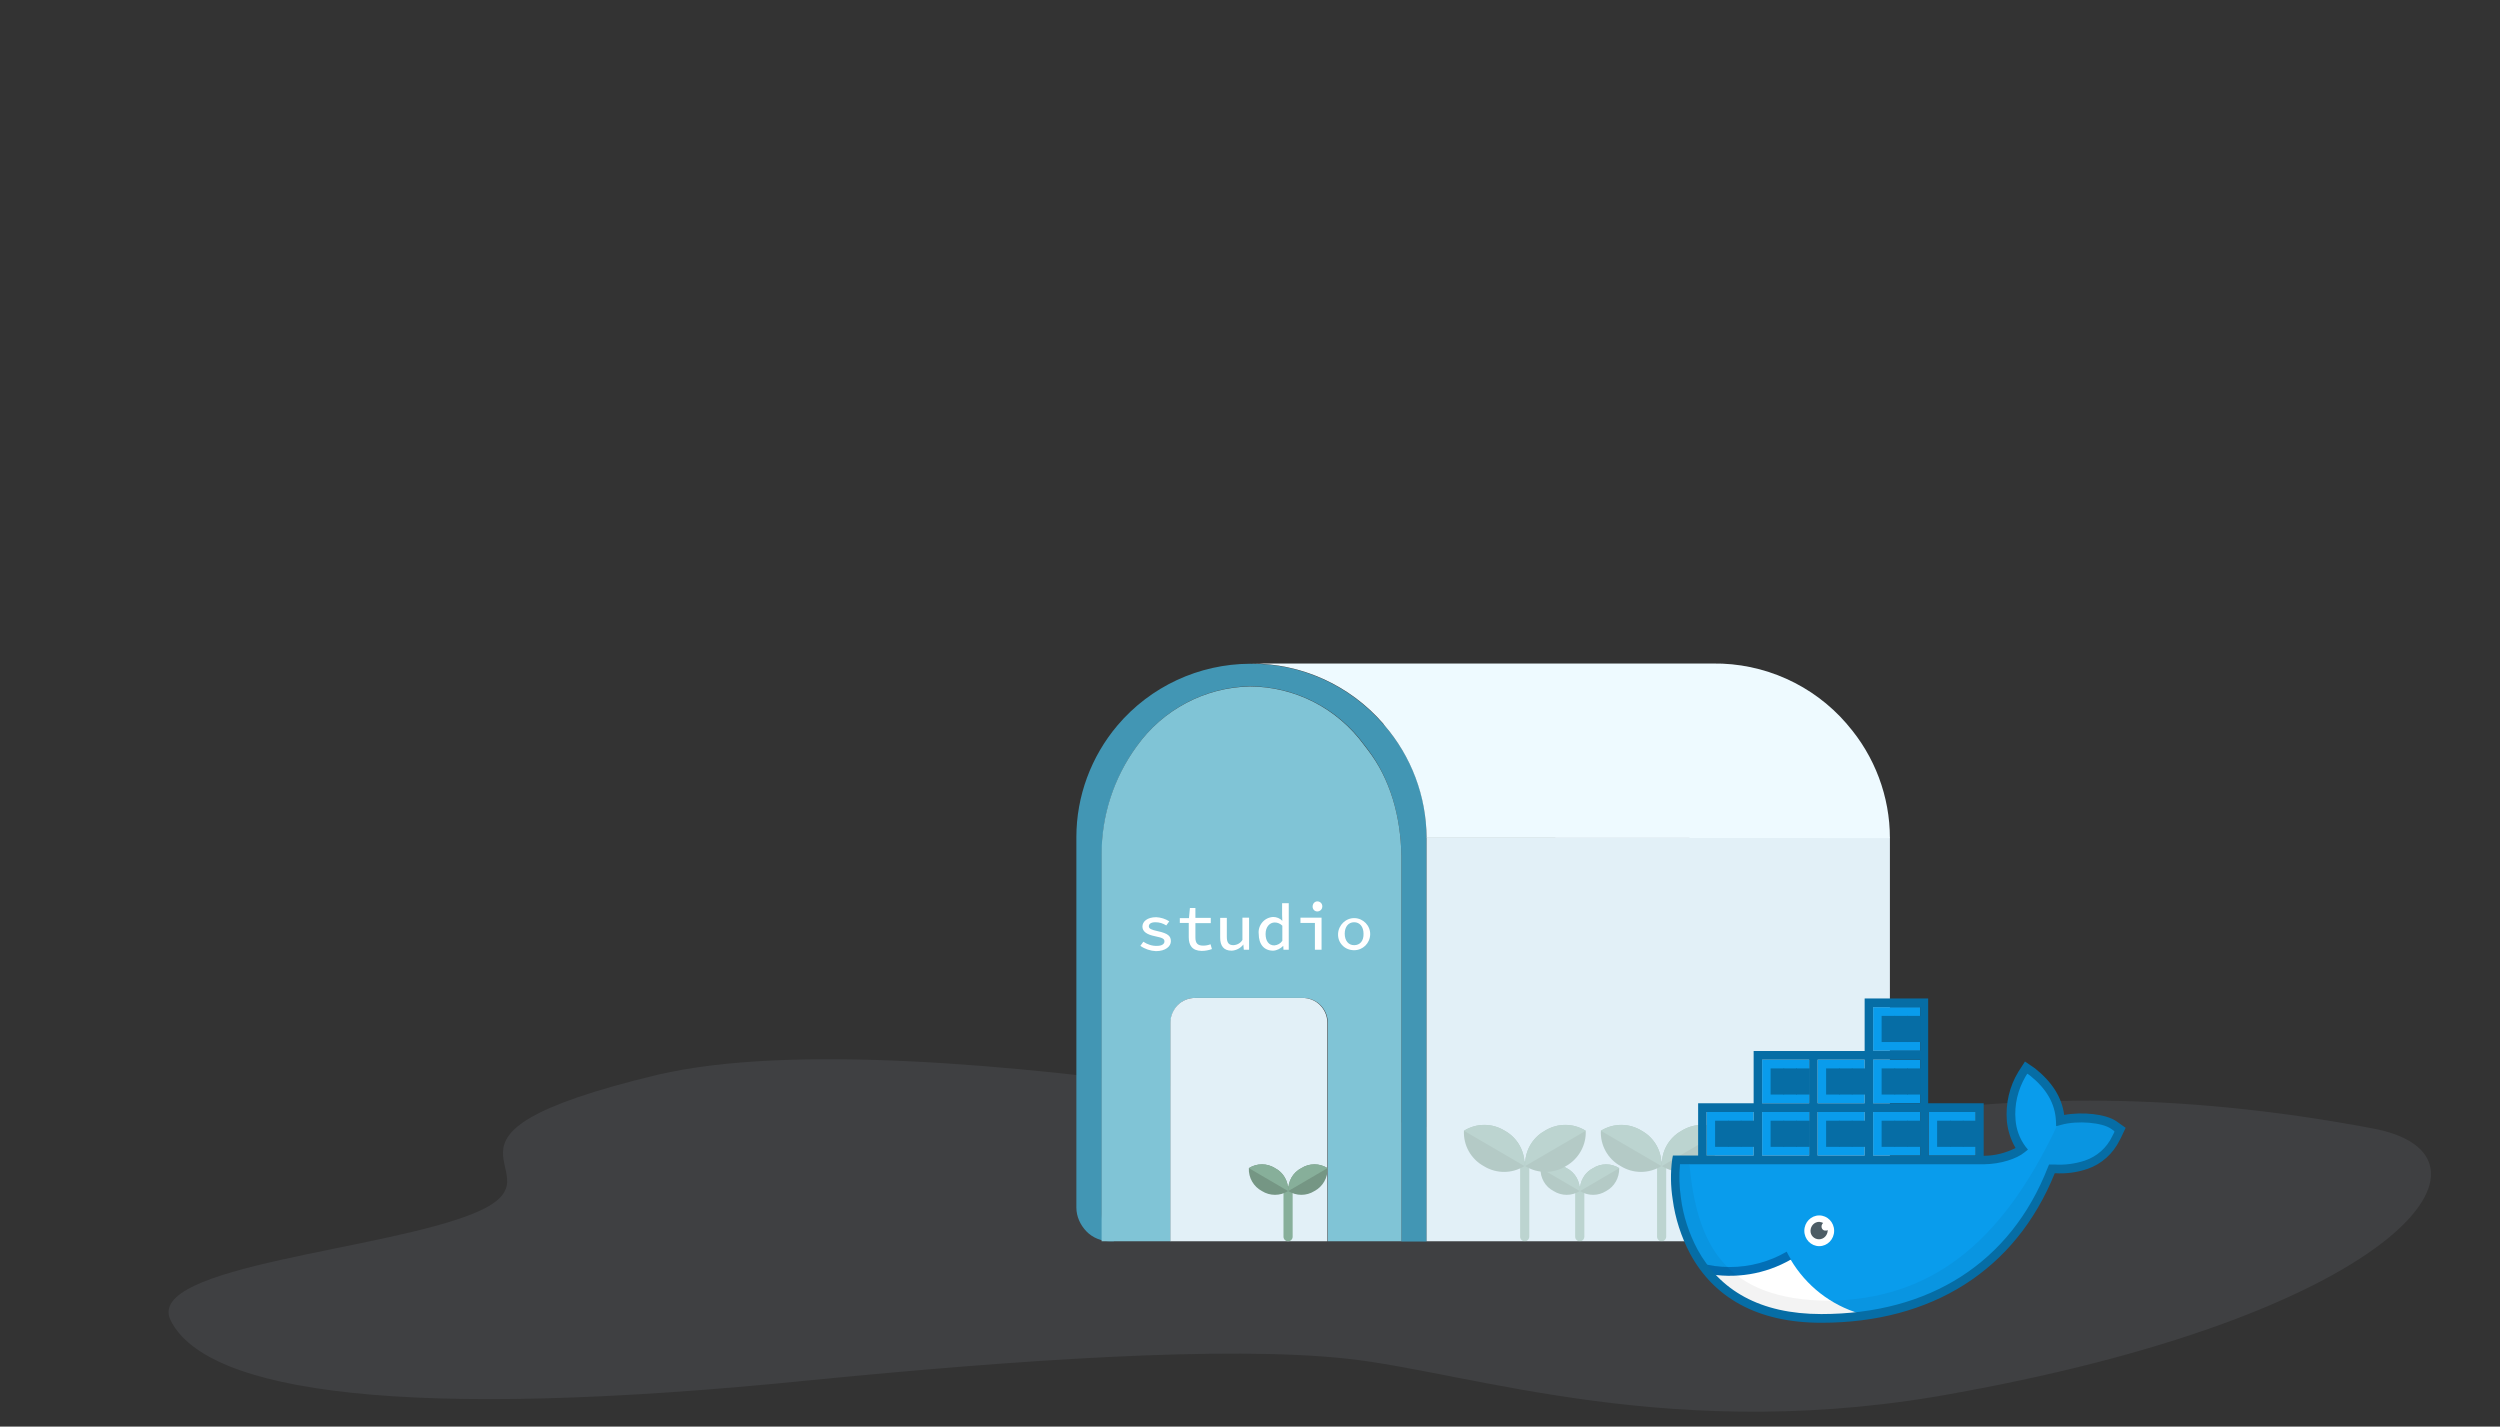 <?xml version="1.0" encoding="utf-8"?>
<!-- Generator: Adobe Illustrator 22.1.0, SVG Export Plug-In . SVG Version: 6.00 Build 0)  -->
<svg version="1.1" id="Layer_1" xmlns="http://www.w3.org/2000/svg" xmlns:xlink="http://www.w3.org/1999/xlink" x="0px" y="0px"
	 viewBox="0 0 1090 622" style="enable-background:new 0 0 1090 622;" xml:space="preserve">
<rect x="0" y="0" width="1090" height="622" fill="#333333" stroke="none"/>
<style type="text/css">
	.st0{fill:#AABAC8;fill-opacity:0.1;}
	.st1{fill:#4296B4;}
	.st2{fill:#80C4D6;}
	.st3{fill:#E2F0F7;}
	.st4{fill:#EEFAFF;}
	.st5{fill:#FFFFFF;}
	.st6{fill:#87AF9A;}
	.st7{fill:#759684;}
	.st8{opacity:0.42;}
	.st9{fill:#099CEC;}
	.st10{fill:none;}
	.st11{fill:#026FB6;}
	.st12{fill:#4D5C64;}
	.st13{opacity:5.000000e-02;enable-background:new    ;}
	.st14{fill:#066DA5;}
</style>
<g transform="translate(73 103)">
	<path class="st0" d="M134.8,425.5C96.2,442.2-10.4,448.7,1.4,472.7c15.7,31.4,101.6,44.1,279.8,26c88.5-8.7,180.2-15.1,233.2-9.3
		c53.7,5.8,143.4,38.3,267.8,14.5c192.6-35.3,241.9-103.6,178.8-115c-174.8-32.9-265,12.2-338.9,11.8c-19.2-0.1-293.1-62-408.4-35.1
		C98.5,393.3,175.5,408,134.8,425.5z"/>
	<g transform="translate(396.297 183.497)">
		<path class="st1" d="M152.7,78.9v175.9h-11V86.5c-0.3-16.9-4.8-33.4-14.6-46.2l-1.6-2.1c-11.6-15.9-30-25.3-49.7-25.5l0,0
			c-19.7,0.4-38,10.1-49.4,26.1C16.4,52.5,11,69.1,11.1,86.1V243c-0.1,4.5,1.8,8.8,5.3,11.7h-1.6c-3.9,0-7.7-1.5-10.4-4.3
			S0,243.9,0,240V78.5c0-17.8,6.4-35.1,17.9-48.7C32.3,12.8,53.4,3,75.7,2.9l0,0c22.2-0.2,43.4,9.4,58,26.2l1.9,2.2
			C146.7,44.6,152.8,61.4,152.7,78.9L152.7,78.9z"/>
		<path class="st2" d="M141.7,86.5v168.2h-32.1v-95.4c0-2.9-1.2-5.6-3.2-7.6s-4.8-3.1-7.6-3.1H51.9c-2.9,0-5.6,1.1-7.6,3.1
			s-3.2,4.8-3.2,7.6v95.4H11V86.2c-0.1-17,5.3-33.6,15.3-47.3c11.4-16,29.7-25.7,49.4-26.1l0,0c19.7,0.1,38.1,9.6,49.7,25.5l1.6,2.1
			C136.9,53.1,141.4,69.6,141.7,86.5z"/>
		<path class="st3" d="M109.4,254.7v-95.4c0-2.9-1.2-5.6-3.2-7.6s-4.8-3.1-7.6-3.1H51.8c-2.9,0-5.6,1.1-7.6,3.1s-3.2,4.8-3.2,7.6
			v95.4H109.4z M339,254.7H152.7v-176h202V239c0,4.2-1.6,8.2-4.6,11.1C347.2,253.1,343.2,254.7,339,254.7L339,254.7z"/>
		<path class="st4" d="M134.2,29.6c11.9,13.7,18.4,31.1,18.5,49.2l202,0.1c0-18.1-6.6-35.7-18.5-49.4l-0.4-0.5
			c-14.6-16.9-36-26.5-58.3-26.2H75.8c22.2-0.2,43.4,9.4,58,26.2L134.2,29.6z"/>
		<path class="st5" d="M27.9,125.9l1.3-1.8c1.8,1.2,3.9,1.9,6,1.8c2.2,0,3.2-0.9,3.2-1.9c0-1.1-0.6-1.6-4.1-2.3
			c-3.5-0.7-5.5-2-5.5-4.2s2.1-4.1,6-4.1c2,0.1,4,0.7,5.7,1.8l-1.3,1.8c-1.4-0.9-3-1.4-4.7-1.4c-2.1,0-2.9,0.8-2.9,1.8
			s1.1,1.5,3.9,2.1c4.6,1,5.7,2.2,5.7,4.4s-2.3,4.3-6.5,4.3C32.3,128.1,29.9,127.3,27.9,125.9L27.9,125.9z M49,122.1v-6.2h-3.9v-2.1
			h4l0.4-4.4h2.4v4.3h6.7v2.3h-6.7v6.2c0,2.4,0.8,3.6,3.4,3.6c1.1,0,2.2-0.2,3.2-0.6l0.6,2.1c-1.4,0.5-2.9,0.8-4.5,0.8
			C50.4,128,49,125.6,49,122.1z M62.7,122.3v-8.6h2.9v8.3c0,2.5,0.8,3.6,2.9,3.6c1.6-0.1,3.1-0.9,3.9-2.3v-9.7h2.9v14h-2.3l-0.2-2.3
			l0,0c-1.2,1.6-3.1,2.6-5.1,2.7C64.2,128,62.7,125.9,62.7,122.3z M79.5,120.6c-0.2-1.8,0.4-3.6,1.6-5c1.2-1.4,2.9-2.2,4.7-2.3
			c1.5,0,3,0.6,4,1.7l0,0l-0.1-2.5v-5.2h2.9v20.3h-2.3l-0.1-1.7l0,0c-1.2,1.2-2.7,2-4.4,2.1C81.9,128,79.5,125.3,79.5,120.6z
			 M89.8,123.7v-6.6c-0.9-0.9-2.1-1.4-3.3-1.4c-2.2,0-4,1.9-4,5s1.4,5,3.8,5C87.7,125.6,89,124.9,89.8,123.7L89.8,123.7z M104,115.9
			h-6.3v-2.3h9.2v14H104V115.9z M103,108.8c0-0.9,0.4-1.7,1.2-2.1s1.7-0.2,2.4,0.4c0.6,0.6,0.8,1.5,0.5,2.4c-0.3,0.8-1.1,1.4-2,1.4
			c-0.6,0-1.1-0.2-1.5-0.6S103,109.3,103,108.8z M114.1,120.6c0.2-3.8,3.4-6.9,7.2-6.8c3.8,0.1,6.9,3.3,6.8,7.1
			c-0.1,3.9-3.2,6.9-7,6.9c-1.9,0-3.8-0.7-5.1-2.1C114.7,124.4,114,122.6,114.1,120.6z M125.2,120.6c0-3-1.6-5-4.1-5
			c-2.5,0-4.1,2-4.1,5c0,3,1.6,5,4.1,5C123.7,125.6,125.3,123.7,125.2,120.6L125.2,120.6z"/>
		<path class="st6" d="M92.3,254.7c-1.1,0-2-0.9-2-2v-20c0-1.1,0.9-2,2-2s2,0.9,2,2v20C94.3,253.8,93.4,254.7,92.3,254.7L92.3,254.7
			z"/>
		<path class="st7" d="M75.2,222.8c3.5-2.2,7.9-2.2,11.4,0c3.7,1.9,5.9,5.8,5.7,10c-3.5,2.2-7.9,2.2-11.4,0
			C77.3,230.9,75,227,75.2,222.8L75.2,222.8z"/>
		<path class="st6" d="M75.2,222.8c3.5-2.2,7.9-2.2,11.4,0c3.7,1.9,5.9,5.8,5.7,10L75.2,222.8z"/>
		<path class="st7" d="M109.5,222.8c-3.5-2.2-7.9-2.2-11.4,0c-3.7,1.9-5.9,5.8-5.7,10c3.5,2.2,7.9,2.2,11.4,0
			C107.4,230.9,109.7,227,109.5,222.8L109.5,222.8z"/>
		<path class="st6" d="M109.5,222.8c-3.5-2.2-7.9-2.2-11.4,0c-3.7,1.9-5.9,5.8-5.7,10L109.5,222.8z"/>
		<g transform="translate(168.778 203.209)" class="st8">
			<path class="st6" d="M50.7,51.5c-1.1,0-2-0.9-2-2v-20c0-1.1,0.9-2,2-2c1.1,0,2,0.9,2,2v20C52.7,50.6,51.8,51.5,50.7,51.5z"/>
			<path class="st7" d="M33.6,19.6c3.5-2.2,7.9-2.2,11.4,0c3.7,1.9,5.9,5.8,5.7,10c-3.5,2.2-7.9,2.2-11.4,0
				C35.6,27.7,33.4,23.8,33.6,19.6L33.6,19.6z"/>
			<path class="st6" d="M33.6,19.6c3.5-2.2,7.9-2.2,11.4,0c3.7,1.9,5.9,5.8,5.7,10L33.6,19.6z"/>
			<path class="st7" d="M67.9,19.6c-3.5-2.2-7.9-2.2-11.4,0c-3.7,1.9-5.9,5.8-5.7,10c3.5,2.2,7.9,2.2,11.4,0
				C65.8,27.7,68,23.8,67.9,19.6L67.9,19.6z"/>
			<path class="st6" d="M67.9,19.6c-3.5-2.2-7.9-2.2-11.4,0c-3.7,1.9-5.9,5.8-5.7,10L67.9,19.6z"/>
			<path class="st6" d="M26.7,51.5c-1.1,0-2-0.9-2-2V18.6c0-1.1,0.9-2,2-2c1.1,0,2,0.9,2,2v30.8c0,0.5-0.2,1.1-0.6,1.5
				C27.7,51.3,27.2,51.5,26.7,51.5L26.7,51.5z"/>
			<path class="st7" d="M0.2,3.3c5.5-3.4,12.3-3.4,17.8,0c5.6,3.1,8.9,9.1,8.6,15.4c-5.5,3.4-12.3,3.4-17.8,0
				C3.2,15.6-0.1,9.6,0.2,3.3L0.2,3.3z"/>
			<path class="st6" d="M0.2,3.3c5.5-3.4,12.3-3.4,17.8,0c5.6,3.1,8.9,9.1,8.6,15.4L0.2,3.3z"/>
			<path class="st7" d="M53.3,3.3c-5.5-3.4-12.3-3.4-17.8,0c-5.6,3.1-8.9,9.1-8.6,15.4c5.5,3.4,12.3,3.4,17.8,0
				C50.2,15.6,53.6,9.6,53.3,3.3L53.3,3.3z"/>
			<path class="st6" d="M53.3,3.3c-5.5-3.4-12.3-3.4-17.8,0c-5.6,3.1-8.9,9.1-8.6,15.4L53.3,3.3z"/>
			<path class="st6" d="M115.4,51.5c-1.1,0-2-0.9-2-2v-20c0-1.1,0.9-2,2-2s2,0.9,2,2v20C117.4,50.6,116.5,51.5,115.4,51.5z"/>
			<path class="st7" d="M98.3,19.6c3.5-2.2,7.9-2.2,11.4,0c3.7,1.9,5.9,5.8,5.7,10c-3.5,2.2-7.9,2.2-11.4,0
				C100.3,27.7,98.1,23.8,98.3,19.6L98.3,19.6z"/>
			<path class="st6" d="M98.3,19.6c3.5-2.2,7.9-2.2,11.4,0c3.7,1.9,5.9,5.8,5.7,10L98.3,19.6z"/>
			<path class="st7" d="M132.5,19.6c-3.5-2.2-7.9-2.2-11.4,0c-3.7,1.9-5.9,5.8-5.7,10c3.5,2.2,7.9,2.2,11.4,0
				C130.5,27.7,132.7,23.8,132.5,19.6L132.5,19.6z"/>
			<path class="st6" d="M132.5,19.6c-3.5-2.2-7.9-2.2-11.4,0c-3.7,1.9-5.9,5.8-5.7,10L132.5,19.6z"/>
			<path class="st6" d="M86.4,51.5c-1.1,0-2-0.9-2-2V18.6c0-1.1,0.9-2,2-2c1.1,0,2,0.9,2,2v30.8c0,0.5-0.2,1.1-0.6,1.5
				C87.4,51.3,86.9,51.5,86.4,51.5L86.4,51.5z"/>
			<path class="st7" d="M59.9,3.3c5.5-3.4,12.3-3.4,17.8,0c5.6,3.1,8.9,9.1,8.6,15.4c-5.5,3.4-12.3,3.4-17.8,0
				C62.9,15.6,59.6,9.6,59.9,3.3L59.9,3.3z"/>
			<path class="st6" d="M59.9,3.3c5.5-3.4,12.3-3.4,17.8,0c5.6,3.1,8.9,9.1,8.6,15.4L59.9,3.3z"/>
			<path class="st7" d="M112.9,3.3c-5.5-3.4-12.3-3.4-17.8,0c-5.6,3.1-8.9,9.1-8.6,15.4c5.5,3.4,12.3,3.4,17.8,0
				C109.9,15.6,113.2,9.6,112.9,3.3L112.9,3.3z"/>
			<path class="st6" d="M112.9,3.3c-5.5-3.4-12.3-3.4-17.8,0c-5.6,3.1-8.9,9.1-8.6,15.4L112.9,3.3z"/>
		</g>
	</g>
	<g transform="translate(655.185 332.326)">
		<rect x="40.1" y="49.5" class="st9" width="20.5" height="19"/>
		<rect x="15.9" y="49.5" class="st9" width="20.5" height="19"/>
		<rect x="64.3" y="49.5" class="st9" width="20.5" height="19"/>
		<rect x="88.5" y="49.5" class="st9" width="20.5" height="19"/>
		<rect x="112.7" y="49.5" class="st9" width="20.5" height="19"/>
		<rect x="40.1" y="26.7" class="st9" width="20.5" height="19"/>
		<rect x="64.3" y="26.7" class="st9" width="20.5" height="19"/>
		<rect x="88.5" y="26.7" class="st9" width="20.5" height="19"/>
		<rect x="88.5" y="3.8" class="st9" width="20.5" height="19"/>
		<path class="st9" d="M194.1,55.4c-4.2-2.9-15.2-4.1-23.3-1.9c-0.4-8.2-4.6-15.1-12.1-21.1l-2.8-1.9l-1.9,2.8
			c-3.7,6-5.3,13.1-4.7,20.2c0.4,4.5,2,8.8,4.6,12.5c-2.1,1.7-8.7,5-17.7,4.8H3.4c-2.4,14.4,1.7,69,63.3,69
			c45.7,0,83.3-21,100.5-65.2c5.7,0.1,20.6,1,27.9-13.4c0.2-0.2,1.9-3.8,1.9-3.8L194.1,55.4z"/>
		<path class="st5" d="M82.7,137.4c-33.5,10.4-53.7-7.9-65.1-17.6c11.9-0.2,23.7-2.2,34.9-6C59.3,125.3,70.1,133.7,82.7,137.4z"/>
		<path class="st10" d="M82.7,137.4c-33.5,10.4-53.7-7.9-65.1-17.6c11.9-0.2,23.7-2.2,34.9-6C59.3,125.3,70.1,133.7,82.7,137.4z"/>
		<path class="st11" d="M50.8,110.4c-7.5,4.4-16.1,6.7-24.8,6.7c-4.4,0-8.9-0.6-13.1-1.8l2.7,4.6c12.7,2.5,25.8,0.4,37.1-6.1
			C52,112.7,51.4,111.6,50.8,110.4z"/>
		<ellipse class="st5" cx="65" cy="101.3" rx="6.5" ry="6.7"/>
		<path class="st12" d="M66,99.4c0-0.6,0.3-1.1,0.7-1.5c-0.5-0.3-1.1-0.4-1.7-0.5c-2.1,0-3.7,1.7-3.8,3.8s1.6,3.8,3.7,3.8
			c2.1,0,3.7-1.7,3.8-3.8c0-0.1,0-0.1,0-0.2c-0.3,0.2-0.6,0.2-0.9,0.2C66.8,101.3,66,100.5,66,99.4z"/>
		<path class="st13" d="M193.6,55.1c-4.1-2.8-15.6-4.2-23.3-1.9l-1.7,2.5c-24.9,52.8-56.1,75.2-98.8,76.1
			c-46.5-0.1-58.1-25.2-61.4-59.4H0.9c-1,14.4,2.6,67.3,64.6,67.3c45.8,0,83.5-21,100.9-65.1c5.7,0.1,21.5,0.1,28.5-14.4l1.4-3.1
			L193.6,55.1z"/>
		<rect x="19.6" y="53.3" class="st14" width="5.9" height="11.4"/>
		<rect x="25.2" y="53.3" class="st14" width="5.9" height="11.4"/>
		<rect x="30.8" y="53.3" class="st14" width="5.9" height="11.4"/>
		<rect x="43.8" y="53.3" class="st14" width="5.9" height="11.4"/>
		<rect x="49.4" y="53.3" class="st14" width="5.9" height="11.4"/>
		<rect x="55" y="53.3" class="st14" width="5.9" height="11.4"/>
		<rect x="68" y="53.3" class="st14" width="5.9" height="11.4"/>
		<rect x="73.6" y="53.3" class="st14" width="5.9" height="11.4"/>
		<rect x="79.2" y="53.3" class="st14" width="5.9" height="11.4"/>
		<rect x="92.2" y="53.3" class="st14" width="5.9" height="11.4"/>
		<rect x="97.8" y="53.3" class="st14" width="5.9" height="11.4"/>
		<rect x="103.4" y="53.3" class="st14" width="5.9" height="11.4"/>
		<rect x="116.4" y="53.3" class="st14" width="5.9" height="11.4"/>
		<rect x="122" y="53.3" class="st14" width="5.9" height="11.4"/>
		<rect x="127.6" y="53.3" class="st14" width="5.9" height="11.4"/>
		<rect x="49.4" y="30.5" class="st14" width="5.9" height="11.4"/>
		<rect x="55" y="30.5" class="st14" width="5.9" height="11.4"/>
		<rect x="68" y="30.5" class="st14" width="5.9" height="11.4"/>
		<rect x="73.6" y="30.5" class="st14" width="5.9" height="11.4"/>
		<rect x="79.2" y="30.5" class="st14" width="5.9" height="11.4"/>
		<rect x="92.2" y="30.5" class="st14" width="5.9" height="11.4"/>
		<rect x="97.8" y="30.5" class="st14" width="5.9" height="11.4"/>
		<rect x="103.4" y="30.5" class="st14" width="5.9" height="11.4"/>
		<rect x="97.8" y="7.6" class="st14" width="5.9" height="11.4"/>
		<rect x="92.2" y="7.6" class="st14" width="5.9" height="11.4"/>
		<rect x="103.4" y="7.6" class="st14" width="5.9" height="11.4"/>
		<rect x="43.8" y="30.5" class="st14" width="5.9" height="11.4"/>
		<path class="st14" d="M194.5,53.5c-4.5-3.1-14.7-4.2-22.7-2.7c-1-7.7-5.3-14.4-12.7-20.3l-4.4-3l-2.9,4.5
			c-3.9,6.4-5.6,13.9-5,21.4c0.4,4.2,1.7,8.2,3.8,11.8c-4.3,2.2-9.1,3.4-13.9,3.4V45.7h-24.2V0H84.8v22.9H36.4v22.8H12.2v22.8h-11
			l-0.3,1.6c-0.8,5.8-0.7,11.7,0.2,17.5c1.1,8.3,3.7,16.3,7.6,23.7c10.3,19,29.1,30.1,57.2,30.1c47.9,0,84.6-22.6,101.8-65.2
			c4.8,0.3,9.7-0.3,14.3-1.9c6.1-2.1,11.1-6.6,14-12.5c0.2-0.3,0.4-0.8,1-2l0.6-1.3l0.3-0.6l0.7-1.5L194.5,53.5z M112.7,49.5h20.5
			v19h-20.5V49.5z M88.5,3.8H109v19H88.5V3.8z M88.5,26.7H109v19H88.5V26.7z M88.5,49.5H109v19H88.5V49.5z M64.3,26.7h20.5v19H64.3
			V26.7z M64.3,49.5h20.5v19H64.3V49.5z M40.1,26.7h20.5v19H40.1V26.7z M40.1,49.5h20.5v19H40.1V49.5z M15.9,49.5h20.5v19H15.9V49.5
			z M193.7,58.2l-0.6,1.2c-0.1,0.2-0.2,0.3-0.3,0.6c-2.4,5.1-6.7,8.9-12,10.7c-4.3,1.4-8.8,2-13.3,1.7h-1h-1.3l-0.5,1.2
			c-16.3,41.8-51.8,64-98.8,64c-26.8,0-44.3-10.4-54-28.2c-3.7-7-6.2-14.5-7.2-22.4c-0.7-4.9-0.9-9.8-0.4-14.7h132.5l0,0
			c7.4-0.1,14.3-2.4,17.7-5.2l1.5-1.2l-1.2-1.5c-2.4-3.3-3.9-7.3-4.2-11.4c-0.6-6.6,1-13.2,4.3-18.9l0.8-1.3l1.2,0.8
			c7.2,5.8,10.9,12.2,11.3,19.7l0.1,2.4l2.2-0.6c7.2-2,17.9-1,21.7,1.7l1.4,1L193.7,58.2z"/>
	</g>
</g>
</svg>
